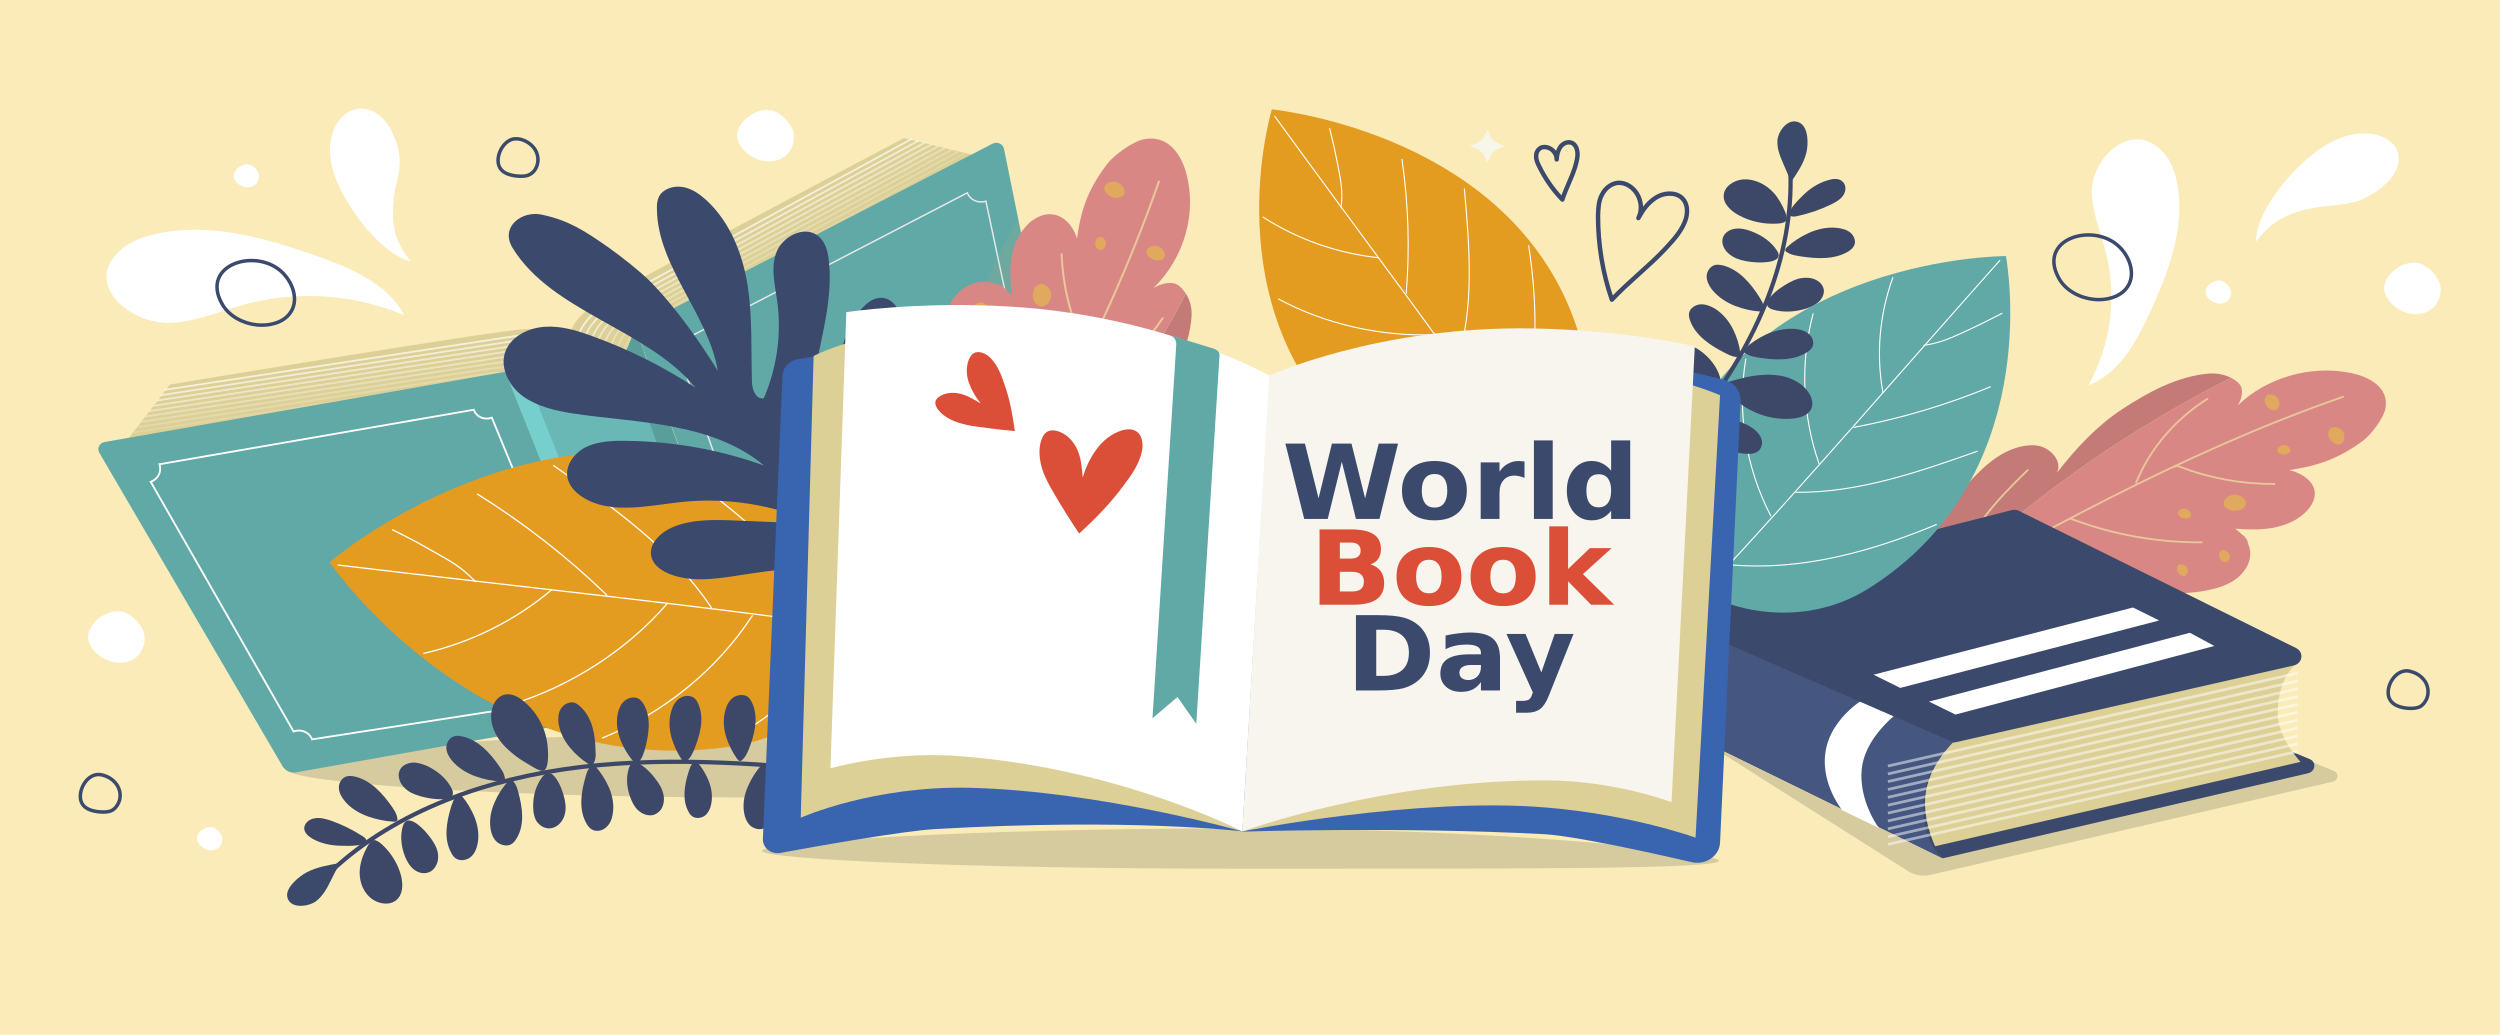 <svg width="1353" height="560" viewBox="0 0 1353 560" fill="none" xmlns="http://www.w3.org/2000/svg">
<path d="M1353 560H0V0H1353V560Z" fill="#FAEBB9"/>
<path d="M672.615 424.738C672.615 432.265 555.668 431.637 411.928 431.637C268.189 431.637 154.456 423.609 154.456 416.082C154.456 408.555 267.385 396.513 410.99 396.513C554.73 396.513 672.615 417.211 672.615 424.738Z" fill="#D6CA9F"/>
<path d="M803.495 73.24L804.968 69.978L806.442 73.24C807.245 75.247 808.987 76.877 811.13 77.756L814.747 79.01L811.13 80.39C808.987 81.268 807.245 82.773 806.442 84.781L804.968 88.168L803.495 84.781C802.691 82.773 800.949 81.268 798.806 80.39L795.189 79.01L798.806 77.756C800.949 76.877 802.691 75.247 803.495 73.24Z" fill="#F7F6EB"/>
<path d="M716.688 149.385L718.161 145.998L719.635 149.385C720.439 151.392 722.18 152.897 724.324 153.776L727.941 155.03L724.324 156.41C722.18 157.288 720.439 158.793 719.635 160.801L718.161 164.188L716.688 160.801C715.884 158.793 714.143 157.288 711.999 156.41L708.382 155.03L711.999 153.776C714.143 152.897 715.884 151.392 716.688 149.385Z" fill="#F7F6EB"/>
<path d="M504.763 132.324L506.236 129.063L507.71 132.324C508.514 134.332 510.255 135.962 512.399 136.84L515.882 138.095L512.399 139.475C510.255 140.353 508.514 141.858 507.71 143.865L506.236 147.252L504.763 143.865C503.959 141.858 502.218 140.353 500.074 139.475L496.457 138.095L500.074 136.84C502.218 135.962 503.959 134.332 504.763 132.324Z" fill="#F7F6EB"/>
<path d="M845.558 107.988C840.334 102.594 836.047 96.322 832.832 89.673C832.028 88.042 831.225 86.16 831.358 84.279C831.358 82.397 832.564 80.39 834.44 79.763C835.377 79.512 836.449 79.512 837.387 79.763C840.334 80.515 842.611 83.401 842.477 86.286C842.611 83.902 843.013 81.895 844.219 79.888C845.424 77.881 848.103 76.376 850.515 77.254C852.256 77.881 853.328 79.888 853.596 81.644C854.132 84.655 853.194 87.666 852.39 90.551C850.515 96.447 847.434 102.092 845.558 107.988V107.988Z" stroke="#3B496C" stroke-width="2.4" stroke-linecap="round" stroke-linejoin="round"/>
<path d="M872.35 162.18C867.26 147.503 864.849 132.073 864.849 116.769C864.983 112.755 865.117 108.615 867.126 105.103C869.001 101.465 872.886 98.579 877.173 98.956C879.316 99.207 881.192 100.085 882.799 101.339C887.756 105.228 889.497 112.504 886.684 118.024C889.095 113.633 891.641 109.995 895.927 107.11C900.214 104.225 906.778 103.723 910.395 107.235C913.342 110.121 913.476 114.637 912.405 118.4C910.529 124.547 905.974 129.565 901.42 134.457C892.444 144.116 881.326 152.521 872.35 162.18V162.18Z" stroke="#3B496C" stroke-width="2.4" stroke-linecap="round" stroke-linejoin="round"/>
<path fill-rule="evenodd" clip-rule="evenodd" d="M1212.07 207.968C1214.49 210.853 1213.28 215.997 1211 219.509C1226.41 204.456 1250.39 197.431 1272.09 201.821C1282.14 203.828 1293.12 209.599 1290.98 221.14C1290.04 226.283 1283.21 235.315 1278.79 238.577C1265.26 248.487 1253.87 252.25 1239 254.383C1240.79 254.801 1242.53 255.428 1244.22 256.265C1248.24 258.146 1251.86 261.408 1252.66 265.548C1253.33 269.436 1251.32 273.451 1248.51 276.461C1243.69 281.605 1236.72 284.49 1229.62 285.744C1223.06 286.873 1216.23 286.622 1209.66 286.121C1210.2 286.539 1210.73 286.957 1211.27 287.375C1211.81 287.793 1212.34 288.295 1212.88 288.88C1215.02 290.26 1216.49 292.142 1216.63 294.275C1217.43 296.031 1217.83 297.913 1217.83 299.794C1217.83 305.188 1214.49 310.206 1209.8 313.593C1205.24 316.855 1199.62 318.486 1193.99 319.615C1179.79 322.249 1164.92 321.12 1150.85 317.733C1148.09 316.98 1145.32 316.186 1142.55 315.349C1144.51 316.437 1146.34 317.649 1148.04 318.987C1150.85 321.12 1153.4 323.629 1154.34 326.89C1155.68 331.407 1153.27 336.299 1149.38 339.435C1145.63 342.446 1138.93 345.582 1134.11 346.711C1112.81 351.478 1064.58 347.464 1028.68 338.181C1079.05 284.114 1139.87 238.577 1207.39 204.456C1209.39 205.459 1211 206.714 1212.07 207.968ZM1119.91 306.694C1120.09 306.694 1120.31 306.736 1120.58 306.819C1120.49 306.819 1120.45 306.819 1120.45 306.819C1120.27 306.736 1120.09 306.694 1119.91 306.694Z" fill="#D98784"/>
<path d="M1080.52 247.609C1086.55 243.469 1094.46 240.333 1101.96 241.086C1109.46 241.838 1116.43 249.491 1113.21 255.888C1123.26 242.967 1134.51 230.674 1148.44 221.516C1162.37 212.359 1178.18 203.703 1195.19 202.198C1200.02 201.821 1204.17 202.825 1207.39 204.456C1139.87 238.577 1079.05 284.114 1028.68 338.181C1026.72 337.679 1024.8 337.135 1022.92 336.55C1019.57 335.672 1017.56 332.41 1019.17 329.399C1028.55 312.339 1058.29 262.411 1080.52 247.609Z" fill="#C47A77"/>
<path d="M1268.07 214.742C1180.73 245.1 1100.35 290.511 1020.51 335.546" stroke="#E8C79A" stroke-linecap="round" stroke-linejoin="round"/>
<path d="M1194.66 215.871C1177.24 226.785 1163.58 242.842 1156.08 261.157" stroke="#E8C79A" stroke-linecap="round" stroke-linejoin="round"/>
<path d="M1176.98 252.627C1177.11 251.874 1178.32 251.999 1179.12 252.376C1195.46 258.774 1213.15 262.035 1230.96 261.91" stroke="#E8C79A" stroke-linecap="round" stroke-linejoin="round"/>
<path d="M1120.44 280.601C1142.95 289.257 1167.33 293.647 1191.58 293.522" stroke="#E8C79A" stroke-linecap="round" stroke-linejoin="round"/>
<path d="M1058.29 313.719C1060.03 302.052 1065.65 291.013 1072.89 281.354C1079.99 271.569 1088.7 262.913 1097.4 254.383" stroke="#E8C79A" stroke-linecap="round" stroke-linejoin="round"/>
<path d="M1066.46 309.579C1089.23 319.113 1113.48 325.385 1138.13 328.27" stroke="#E8C79A" stroke-linecap="round" stroke-linejoin="round"/>
<path d="M1208.32 267.806C1211.54 267.053 1216.49 269.813 1215.29 273.325C1214.75 274.956 1213.01 275.834 1211.27 276.21C1209.26 276.587 1206.85 276.461 1205.24 275.207C1201.36 272.447 1204.71 268.558 1208.32 267.806Z" fill="#E0A95D"/>
<path d="M1235.25 240.96C1237.26 240.458 1240.07 242.089 1239.4 244.222C1239.13 245.1 1238.06 245.727 1236.99 245.853C1235.78 246.104 1234.45 246.104 1233.51 245.351C1231.1 243.72 1233.11 241.462 1235.25 240.96Z" fill="#E0A95D"/>
<path d="M1267.67 233.183C1269.54 235.315 1269.27 239.957 1265.79 240.584C1264.32 240.835 1262.84 239.831 1261.77 238.702C1260.57 237.448 1259.76 235.692 1260.17 233.935C1260.84 229.921 1265.52 230.799 1267.67 233.183Z" fill="#E0A95D"/>
<path d="M1232.57 215.369C1234.31 217.251 1234.04 221.516 1230.96 222.018C1229.49 222.269 1228.15 221.391 1227.21 220.387C1226.14 219.133 1225.47 217.502 1225.74 215.997C1226.41 212.359 1230.69 213.111 1232.57 215.369Z" fill="#E0A95D"/>
<path d="M1183.27 306.694C1184.61 308.074 1184.34 311.335 1182.07 311.712C1180.99 311.837 1179.92 311.21 1179.25 310.457C1178.45 309.579 1177.91 308.325 1178.18 307.196C1178.72 304.436 1181.8 305.063 1183.27 306.694Z" fill="#E0A95D"/>
<path d="M1182.6 275.332C1184.61 275.583 1186.76 278.092 1185.28 279.848C1184.75 280.601 1183.54 280.727 1182.47 280.601C1181.13 280.476 1179.92 279.974 1179.25 278.97C1177.65 276.587 1180.33 275.081 1182.6 275.332Z" fill="#E0A95D"/>
<path d="M1206.18 299.418C1207.39 300.923 1206.72 304.185 1204.3 304.185C1203.23 304.31 1202.29 303.558 1201.76 302.679C1201.09 301.676 1200.69 300.421 1201.09 299.292C1202.03 296.658 1204.97 297.662 1206.18 299.418Z" fill="#E0A95D"/>
<path d="M1232.3 404.416L1263.25 417.337C1265.93 418.466 1265.52 422.229 1262.71 422.982L1044.62 473.536C1040.47 474.414 1036.05 473.662 1032.57 471.404L913.744 396.136L1232.3 404.416Z" fill="#D6CA9F"/>
<path d="M1088.56 343.826L1249.98 410.814C1253.74 412.319 1253.2 417.462 1249.18 418.466L1051.46 464.504L878.379 379.703L1088.56 343.826Z" fill="#3B496C"/>
<path d="M1059.63 399.273C1059.63 399.273 1045.83 412.57 1043.15 422.104C1034.98 451.458 1051.46 464.504 1051.46 464.504L878.378 379.703C878.378 379.703 870.207 369.918 870.207 356.872C870.207 337.302 886.684 327.518 886.684 327.518L1059.63 399.273Z" fill="#455680"/>
<path d="M915.084 339.435L930.489 345.707C924.863 350.725 912.539 361.012 912.539 375.94C912.539 387.606 918.299 397.015 920.844 400.652L903.697 392.248C903.697 392.248 895.392 382.463 895.392 369.417C895.392 349.722 915.084 339.435 915.084 339.435Z" fill="white"/>
<path d="M1010.33 377.32L1028.15 384.595C1021.58 390.366 1007.38 402.409 1007.38 419.595C1007.38 433.143 1013.95 444.057 1016.89 448.196L997.067 438.537C997.067 438.537 987.556 427.121 987.556 412.068C987.556 389.362 1010.33 377.32 1010.33 377.32Z" fill="white"/>
<path d="M1232.7 386.226C1232.7 399.273 1245.03 412.319 1245.03 412.319L1047.3 457.981C1047.3 457.981 1039.13 441.673 1042.75 426.118C1046.36 410.437 1059.63 399.273 1059.63 399.273L1245.7 356.997C1245.7 356.997 1232.7 363.395 1232.7 386.226Z" fill="#DCD097"/>
<g style="mix-blend-mode:screen" opacity="0.5">
<g style="mix-blend-mode:screen">
<path d="M1243.42 364.273L1021.72 414.577" stroke="white" stroke-width="1.5"/>
</g>
<g style="mix-blend-mode:screen">
<path d="M1243.42 368.538L1021.72 418.842" stroke="white" stroke-width="1.5"/>
</g>
<g style="mix-blend-mode:screen">
<path d="M1243.42 372.804L1021.72 422.982" stroke="white" stroke-width="1.5"/>
</g>
<g style="mix-blend-mode:screen">
<path d="M1243.42 376.943L1021.72 427.247" stroke="white" stroke-width="1.5"/>
</g>
<g style="mix-blend-mode:screen">
<path d="M1243.42 381.208L1021.72 431.512" stroke="white" stroke-width="1.5"/>
</g>
<g style="mix-blend-mode:screen">
<path d="M1243.42 385.474L1021.72 435.777" stroke="white" stroke-width="1.5"/>
</g>
<g style="mix-blend-mode:screen">
<path d="M1243.42 389.739L1021.72 440.042" stroke="white" stroke-width="1.5"/>
</g>
<g style="mix-blend-mode:screen">
<path d="M1243.42 394.004L1021.72 444.307" stroke="white" stroke-width="1.5"/>
</g>
<g style="mix-blend-mode:screen">
<path d="M1243.42 398.269L1021.72 448.573" stroke="white" stroke-width="1.5"/>
</g>
<g style="mix-blend-mode:screen">
<path d="M1243.42 402.534L1021.72 452.838" stroke="white" stroke-width="1.5"/>
</g>
<g style="mix-blend-mode:screen">
<path d="M1243.42 406.674L1021.72 456.977" stroke="white" stroke-width="1.5"/>
</g>
</g>
<path d="M1088.7 276.085C1089.9 275.709 1091.38 275.834 1092.58 276.461L1242.62 350.725C1247.04 352.858 1246.23 359.005 1241.41 360.134L1057.48 401.907L886.684 327.518L1088.7 276.085Z" fill="#3B496C"/>
<path d="M1154.34 328.772L1168.54 335.797L1028.41 372.302L1013.95 365.151L1154.34 328.772Z" fill="white"/>
<path d="M1185.15 342.446L1198.41 349.596L1058.29 386.728L1043.95 379.703L1185.15 342.446Z" fill="white"/>
<path d="M285.068 211.23L308.511 187.019L347.895 196.051C347.895 196.051 327.533 213.237 313.2 215.495C298.866 217.627 285.068 211.23 285.068 211.23Z" fill="#DCD097"/>
<path d="M64.971 243.218L92.031 208.094C92.031 208.094 264.304 179.367 284.13 178.112C303.823 176.732 307.841 187.27 307.841 187.27L288.819 212.986L64.971 243.218Z" fill="#DCD097"/>
<g opacity="0.7">
<path d="M89.084 210.979C89.084 210.979 267.251 183.632 278.906 181.875C296.857 179.366 305.564 189.653 305.564 189.653" stroke="#FFFEFA"/>
<path opacity="0.9" d="M87.075 213.864C87.075 213.864 265.242 186.517 276.762 184.761C294.847 182.252 303.42 192.538 303.42 192.538" stroke="#FFFEFA"/>
<path opacity="0.8" d="M84.931 216.749C84.931 216.749 263.099 189.402 274.753 187.646C292.704 185.137 301.277 195.424 301.277 195.424" stroke="#FFFEFA"/>
<path opacity="0.7" d="M82.922 219.635C82.922 219.635 260.955 192.287 272.61 190.531C290.695 188.022 299.268 198.309 299.268 198.309" stroke="#FFFEFA"/>
<path opacity="0.6" d="M80.779 222.52C80.779 222.52 258.946 195.173 270.6 193.542C288.551 190.907 297.125 201.194 297.125 201.194" stroke="#FFFEFA"/>
<path opacity="0.5" d="M78.769 225.405C78.769 225.405 256.802 198.058 268.457 196.427C286.542 193.793 295.115 204.079 295.115 204.079" stroke="#FFFEFA"/>
<path opacity="0.4" d="M76.626 228.29C76.626 228.29 254.793 200.943 266.448 199.312C284.399 196.678 292.972 206.965 292.972 206.965" stroke="#FFFEFA"/>
<path opacity="0.3" d="M74.616 231.175C74.616 231.175 252.65 203.828 264.304 202.198C282.389 199.563 290.962 209.85 290.962 209.85" stroke="#FFFEFA"/>
<path opacity="0.2" d="M72.473 234.061C72.473 234.061 250.64 206.714 262.295 205.083C280.245 202.448 288.819 212.735 288.819 212.735" stroke="#FFFEFA"/>
</g>
<path d="M339.724 195.549L308.511 187.019C308.511 187.019 304.492 176.481 320.701 165.818C336.777 155.03 489.224 74.745 489.224 74.745L533.966 85.659L339.724 195.549Z" fill="#DCD097"/>
<g opacity="0.7">
<path d="M311.994 187.395C311.994 187.395 311.592 174.349 327.265 165.693C337.446 160.048 493.51 75.121 493.51 75.121" stroke="#FFFEFA"/>
<path opacity="0.9" d="M315.477 188.399C315.477 188.399 315.209 175.352 330.882 166.696C340.929 161.051 497.127 76.125 497.127 76.125" stroke="#FFFEFA"/>
<path opacity="0.8" d="M319.094 189.402C319.094 189.402 318.692 176.356 334.366 167.7C344.547 162.055 500.611 77.128 500.611 77.128" stroke="#FFFEFA"/>
<path opacity="0.7" d="M322.577 190.406C322.577 190.406 322.309 177.359 337.982 168.578C348.029 163.059 504.227 78.132 504.227 78.132" stroke="#FFFEFA"/>
<path opacity="0.6" d="M326.194 191.409C326.194 191.409 325.926 178.363 341.599 169.582C351.646 163.937 507.844 79.135 507.844 79.135" stroke="#FFFEFA"/>
<path opacity="0.5" d="M329.811 192.413C329.811 192.413 329.409 179.366 345.082 170.585C355.263 164.94 511.327 80.139 511.327 80.139" stroke="#FFFEFA"/>
<path opacity="0.4" d="M333.294 193.416C333.294 193.416 333.026 180.37 348.699 171.589C358.746 165.944 514.944 81.143 514.944 81.143" stroke="#FFFEFA"/>
<path opacity="0.3" d="M336.911 194.42C336.911 194.42 336.643 181.374 352.316 172.592C362.363 166.947 518.427 82.146 518.427 82.146" stroke="#FFFEFA"/>
<path opacity="0.2" d="M340.528 195.298C340.528 195.298 340.126 182.377 355.799 173.596C365.98 167.951 522.044 83.024 522.044 83.024" stroke="#FFFEFA"/>
</g>
<path d="M273.547 201.194L346.824 384.846L160.351 417.964C157.404 418.466 154.322 417.086 152.849 414.577L53.718 244.975C52.379 242.591 53.852 239.706 56.665 239.204L273.547 201.194Z" fill="#60A9A7"/>
<path d="M537.181 77.756C539.727 76.501 542.808 77.881 543.344 80.515L581.924 270.44C582.46 273.325 581.12 276.085 578.441 277.465L412.062 362.893L343.876 177.485L537.181 77.756Z" fill="#60A9A7"/>
<path d="M560.758 268.433L428.54 340.062C427.602 337.93 425.592 336.048 422.913 335.421C421.44 335.044 419.832 335.17 418.493 335.546L367.454 192.037C369.865 191.284 371.74 189.402 372.41 187.019C372.812 185.639 372.678 184.133 372.142 182.879L523.517 104.35C524.321 106.608 526.465 108.49 529.144 109.117C530.617 109.368 532.225 109.368 533.564 108.866L565.581 259.275C563.17 260.028 561.16 261.91 560.491 264.293C560.089 265.673 560.223 267.178 560.758 268.433V268.433Z" stroke="#E8E8E8" stroke-width="0.8"/>
<path d="M166.245 396.764C164.102 395.258 161.288 395.007 158.877 395.886L81.582 260.781C82.922 260.279 84.127 259.401 85.065 258.272C86.806 256.139 87.074 253.505 86.271 251.247L256.4 221.767C256.802 223.022 257.74 224.276 258.946 225.154C261.089 226.659 263.902 226.91 266.179 226.032L324.318 367.284C322.979 367.786 321.639 368.538 320.701 369.793C319.094 371.8 318.826 374.434 319.63 376.692L168.924 400.151C168.388 398.771 167.451 397.642 166.245 396.764V396.764Z" stroke="white"/>
<path d="M343.743 177.61L411.794 363.019C411.794 363.019 410.589 368.915 406.302 373.305C398.8 381.083 385.002 384.595 383.529 384.972C382.323 385.474 369.195 390.993 358.076 389.488C351.78 388.61 346.824 384.846 346.824 384.846L273.547 201.194C273.547 201.194 284.13 207.843 290.962 209.724C300.071 212.359 313.333 207.341 315.209 206.714V206.588C315.298 206.588 315.343 206.588 315.343 206.588C317.218 206.086 330.882 201.947 336.107 194.545C340.126 189.026 343.743 177.61 343.743 177.61Z" fill="#69B8B6"/>
<path d="M286.809 208.219L358.88 389.613C358.612 389.53 358.344 389.488 358.076 389.488C351.78 388.61 346.824 384.846 346.824 384.846L273.547 201.194C273.547 201.194 280.513 205.585 286.809 208.219Z" fill="#76CFCC"/>
<path d="M343.743 177.61L411.795 363.019C411.795 363.019 410.589 368.915 406.302 373.305C405.767 373.891 405.186 374.434 404.561 374.936L337.983 191.66C341.198 185.764 343.743 177.61 343.743 177.61Z" fill="#5A9E9C"/>
<g style="mix-blend-mode:color-dodge" opacity="0.1">
<g style="mix-blend-mode:color-dodge">
<path d="M551.113 118.275L566.519 194.295C546.023 227.788 533.029 265.422 528.876 303.934L499.807 318.862C499.807 281.479 504.227 244.347 513.872 208.219C522.178 176.983 534.636 146.5 551.113 118.275Z" fill="#E6AD5F"/>
</g>
<g style="mix-blend-mode:color-dodge">
<path d="M566.518 194.295L582.192 271.318C582.728 274.078 581.388 276.963 578.709 278.343L528.875 303.934C533.028 265.422 546.022 227.788 566.518 194.295Z" fill="#EBB873"/>
</g>
</g>
<path d="M1011.27 318.486C973.49 342.195 932.365 327.769 922.719 320.744C914.28 314.597 891.373 277.716 909.591 238.828C955.272 140.98 1079.32 138.597 1085.48 138.597L1085.62 138.471C1085.62 138.471 1085.62 138.513 1085.62 138.597C1085.7 138.597 1085.75 138.597 1085.75 138.597L1085.62 138.722C1086.69 144.367 1106.11 259.024 1011.27 318.486Z" fill="#60A9A7"/>
<path d="M1082.27 140.98C1027.61 202.323 978.313 260.028 922.184 320.242" stroke="white" stroke-width="0.6" stroke-linecap="round" stroke-linejoin="round"/>
<path d="M1024.4 150.263C1017.16 170.209 1015.29 191.786 1019.04 212.484" stroke="white" stroke-width="0.6" stroke-linecap="round" stroke-linejoin="round"/>
<path d="M1083.47 169.582C1077.4 172.76 1071.24 175.812 1064.99 178.739C1056.01 182.753 1051.05 185.388 1041.27 186.893" stroke="white" stroke-width="0.6" stroke-linecap="round" stroke-linejoin="round"/>
<path d="M1077.18 209.348C1053.46 219.133 1028.68 226.534 1003.23 231.301" stroke="white" stroke-width="0.6" stroke-linecap="round" stroke-linejoin="round"/>
<path d="M981.26 169.833C974.16 196.051 975.5 225.405 984.475 250.996" stroke="white" stroke-width="0.6" stroke-linecap="round" stroke-linejoin="round"/>
<path d="M1070.08 244.222C1038.46 255.386 1005.77 266.802 971.883 266.426" stroke="white" stroke-width="0.6" stroke-linecap="round" stroke-linejoin="round"/>
<path d="M944.823 194.294C940 223.021 944.823 253.128 958.353 279.221" stroke="white" stroke-width="0.6" stroke-linecap="round" stroke-linejoin="round"/>
<path d="M1047.97 283.863C1012.87 298.54 974.696 309.077 936.517 305.69" stroke="white" stroke-width="0.6" stroke-linecap="round" stroke-linejoin="round"/>
<path d="M912.539 245.476C911.601 267.555 919.103 290.009 933.302 307.572" stroke="white" stroke-width="0.6" stroke-linecap="round" stroke-linejoin="round"/>
<path d="M852.792 175.603C866.724 215.997 840.602 249.24 830.688 255.888C822.115 261.784 777.908 272.322 742.944 245.351C655.066 177.234 686.681 64.96 688.289 59.315V59.19C688.289 59.19 688.333 59.19 688.423 59.19C688.423 59.106 688.423 59.064 688.423 59.064V59.19C694.585 59.942 817.694 73.867 852.792 175.603Z" fill="#E39B20"/>
<path d="M689.896 62.953C737.854 128.937 783.668 189.277 830.019 256.265" stroke="white" stroke-width="0.6" stroke-linecap="round" stroke-linejoin="round"/>
<path d="M683.6 117.522C702.086 129.439 723.654 137.091 746.025 139.475" stroke="white" stroke-width="0.6" stroke-linecap="round" stroke-linejoin="round"/>
<path d="M719.635 69.602C721.243 75.957 722.672 82.355 723.922 88.795C725.664 97.952 726.869 103.221 725.798 112.504" stroke="white" stroke-width="0.6" stroke-linecap="round" stroke-linejoin="round"/>
<path d="M758.752 86.286C762.235 110.246 763.039 134.708 761.029 158.919" stroke="white" stroke-width="0.6" stroke-linecap="round" stroke-linejoin="round"/>
<path d="M691.905 161.804C716.822 175.352 747.365 182.252 776.167 181.123" stroke="white" stroke-width="0.6" stroke-linecap="round" stroke-linejoin="round"/>
<path d="M792.51 102.217C795.323 133.83 798.136 166.32 788.357 196.678" stroke="white" stroke-width="0.6" stroke-linecap="round" stroke-linejoin="round"/>
<path d="M707.043 201.194C735.175 213.488 767.325 217.376 797.868 212.359" stroke="white" stroke-width="0.6" stroke-linecap="round" stroke-linejoin="round"/>
<path d="M827.339 132.952C832.698 168.578 832.966 205.835 819.034 239.329" stroke="white" stroke-width="0.6" stroke-linecap="round" stroke-linejoin="round"/>
<path d="M750.58 244.347C773.086 251.372 798.136 250.745 820.106 242.716" stroke="white" stroke-width="0.6" stroke-linecap="round" stroke-linejoin="round"/>
<path d="M968.935 92.182C970.945 139.349 950.315 185.388 920.978 223.774C891.506 262.035 853.461 293.773 815.819 325.134" stroke="#3D4868" stroke-width="2.3"/>
<path d="M974.026 66.466C978.982 69.1 978.714 78.759 977.509 83.024C976.035 88.669 972.686 93.562 969.337 98.454C967.998 95.276 966.658 92.14 965.318 89.046C963.443 84.781 961.568 80.39 961.969 75.749C962.371 70.981 967.864 63.204 974.026 66.466Z" fill="#3B4A6A"/>
<path d="M966.257 115.013C967.998 119.529 966.658 120.909 961.3 121.034C954.334 121.411 947.1 119.78 941.072 116.518C936.651 114.135 932.365 110.121 932.9 105.479C933.302 100.712 938.527 97.451 943.483 97.074C949.645 96.698 955.674 99.834 959.692 104.099C962.64 107.361 964.649 111.124 966.257 115.013Z" fill="#3D4868"/>
<path d="M978.447 126.303C983.135 124.045 988.628 122.791 993.852 123.292C996.665 123.543 999.612 124.296 1001.62 126.052C1003.63 127.934 1004.7 130.945 1003.23 133.328C1002.69 134.332 1001.62 135.21 1000.55 135.962C992.78 140.729 982.733 140.102 973.624 138.597C971.883 138.346 970.007 137.97 968.4 137.217C966.122 136.088 965.319 135.461 967.194 133.704C970.409 130.694 974.428 128.185 978.447 126.303Z" fill="#3D4868"/>
<path d="M900.214 267.931C904.903 270.314 909.055 273.702 911.869 277.967C913.208 280.225 914.28 282.859 913.878 285.493C913.476 288.128 911.467 290.637 908.654 291.013C907.314 291.138 905.974 290.762 904.769 290.386C896.061 287.375 890.703 279.347 886.684 271.443C885.88 269.938 885.077 268.433 884.943 266.677C884.541 264.293 884.541 263.29 887.22 263.666C891.641 264.419 896.195 265.924 900.214 267.931Z" fill="#3D4868"/>
<path d="M917.629 247.985C922.585 249.867 927.14 252.878 930.221 256.892C931.962 259.024 933.302 261.533 933.168 264.168C933.034 266.802 931.293 269.562 928.48 270.189C927.14 270.44 925.8 270.189 924.595 269.938C915.619 267.68 909.323 260.279 904.501 252.878C903.697 251.372 902.759 249.867 902.223 248.236C901.687 245.853 901.553 244.849 904.233 244.975C908.787 245.351 913.476 246.48 917.629 247.985Z" fill="#3D4868"/>
<path d="M902.223 226.409C897.267 224.527 892.578 221.767 889.363 217.753C887.622 215.62 886.282 213.111 886.282 210.477C886.282 207.843 888.157 205.083 890.837 204.456C892.176 204.205 893.516 204.33 894.721 204.581C903.831 206.588 910.127 213.989 915.217 221.265C916.155 222.771 917.093 224.276 917.629 225.907C918.298 228.165 918.298 229.168 915.619 229.043C911.199 228.917 906.376 227.914 902.223 226.409Z" fill="#3D4868"/>
<path d="M933.436 226.534C938.661 227.036 944.019 228.667 948.306 231.552C950.583 233.183 952.592 235.19 953.396 237.824C954.066 240.333 953.128 243.469 950.717 244.724C949.511 245.351 948.172 245.602 946.832 245.602C937.589 245.978 929.283 240.458 922.451 234.813C921.112 233.684 919.772 232.43 918.834 231.05C917.495 228.918 917.093 227.914 919.638 227.412C924.059 226.409 928.881 226.158 933.436 226.534Z" fill="#3D4868"/>
<path d="M955.807 180.997C960.63 178.865 965.988 177.61 971.347 177.987C974.16 178.237 976.973 178.99 979.117 180.872C981.126 182.628 982.064 185.764 980.724 188.022C980.054 189.151 978.983 190.029 977.911 190.657C970.275 195.549 960.094 194.922 950.985 193.416C949.243 193.04 947.368 192.789 945.894 191.911C943.483 190.782 942.679 190.155 944.555 188.399C947.77 185.513 951.789 182.879 955.807 180.997Z" fill="#3D4868"/>
<path d="M880.254 288.504C885.076 290.762 889.363 294.024 892.176 298.163C893.65 300.421 894.722 303.056 894.454 305.69C894.186 308.325 892.042 310.959 889.363 311.335C888.024 311.461 886.684 311.21 885.344 310.833C876.637 307.948 871.011 300.045 866.858 292.393C866.054 290.888 865.25 289.257 864.982 287.626C864.447 285.243 864.581 284.239 867.126 284.615C871.68 285.117 876.235 286.622 880.254 288.504Z" fill="#3D4868"/>
<path d="M941.876 191.033C942.144 193.416 941.072 193.416 938.527 193.04C936.785 192.664 935.178 191.786 933.57 191.033C925.398 186.893 917.227 181.374 914.548 173.094C914.146 171.84 913.878 170.585 914.146 169.331C914.682 166.696 917.495 164.94 920.308 164.689C923.121 164.564 925.8 165.693 928.212 167.073C932.632 169.958 935.981 174.098 938.125 178.614C940 182.503 941.34 186.768 941.876 191.033Z" fill="#3D4868"/>
<path d="M855.471 291.138C855.739 293.647 854.667 293.647 852.122 293.146C850.381 292.769 848.639 292.017 847.032 291.138C838.994 286.999 830.822 281.479 828.009 273.2C827.607 271.945 827.339 270.691 827.607 269.562C828.143 266.928 830.956 265.046 833.77 264.92C836.583 264.669 839.396 265.798 841.673 267.304C846.094 270.064 849.443 274.203 851.72 278.719C853.596 282.608 854.935 286.999 855.471 291.138Z" fill="#3D4868"/>
<path d="M939.063 165.567C934.24 163.686 929.685 160.675 926.47 156.661C924.863 154.528 923.523 151.894 923.657 149.26C923.791 146.625 925.666 143.991 928.346 143.364C929.685 143.113 931.025 143.364 932.365 143.615C941.206 145.873 947.502 153.399 952.191 160.801C953.128 162.306 954.066 163.811 954.468 165.442C955.138 167.826 955.138 168.829 952.459 168.578C948.038 168.327 943.349 167.198 939.063 165.567Z" fill="#3D4868"/>
<path d="M868.197 265.798C864.044 264.168 860.159 261.659 857.346 258.146C856.007 256.265 854.801 254.132 854.935 251.874C855.069 249.491 856.677 247.233 859.088 246.731C860.16 246.48 861.365 246.731 862.437 246.982C870.073 248.863 875.431 255.386 879.45 261.784C880.254 262.913 881.057 264.293 881.459 265.673C881.995 267.68 881.995 268.558 879.718 268.433C875.833 268.182 871.814 267.178 868.197 265.798Z" fill="#3D4868"/>
<path d="M961.836 135.837C965.72 141.984 954.602 142.235 950.315 141.984C946.698 141.733 943.081 141.231 939.732 139.851C936.517 138.471 933.57 136.088 932.498 132.826C931.963 131.195 931.962 129.565 932.632 128.059C933.704 125.676 936.383 124.045 939.196 123.794C942.01 123.418 944.823 124.045 947.502 125.049C953.262 127.181 958.621 130.694 961.836 135.837Z" fill="#3D4868"/>
<path d="M903.161 240.96C907.046 247.233 895.927 247.358 891.641 247.107C888.024 246.856 884.407 246.48 881.058 245.1C877.843 243.72 874.895 241.211 873.824 237.95C873.422 236.444 873.288 234.688 873.958 233.183C875.029 230.799 877.843 229.294 880.522 228.918C883.335 228.541 886.148 229.294 888.827 230.172C894.588 232.305 899.946 235.942 903.161 240.96Z" fill="#3D4868"/>
<path d="M959.156 167.449C951.923 165.066 960.228 158.166 963.711 155.783C966.658 153.776 969.739 151.894 973.088 150.89C976.571 150.012 980.59 150.012 983.537 151.894C985.011 152.772 986.216 154.026 986.752 155.657C987.69 158.041 986.618 160.926 984.743 162.933C982.867 164.815 980.188 166.069 977.643 166.947C971.749 168.829 965.185 169.331 959.156 167.449Z" fill="#3D4868"/>
<path d="M846.094 302.679C845.558 295.529 855.471 300.045 859.222 302.052C862.303 303.809 865.384 305.69 867.661 308.325C869.939 310.959 871.412 314.346 870.742 317.733C870.475 319.364 869.671 320.869 868.465 321.873C866.322 323.629 863.107 323.88 860.428 323.002C857.748 322.124 855.605 320.367 853.73 318.36C849.577 314.095 846.496 308.575 846.094 302.679Z" fill="#3D4868"/>
<path d="M838.19 303.558C839.798 310.583 829.215 307.446 825.196 305.816C821.847 304.436 818.632 302.93 815.953 300.672C813.274 298.289 811.398 295.153 811.666 291.766C811.666 290.135 812.202 288.504 813.408 287.25C815.283 285.243 818.364 284.741 821.177 285.243C823.856 285.744 826.268 287.25 828.411 289.006C833.234 292.769 836.985 297.787 838.19 303.558Z" fill="#3D4868"/>
<path d="M931.293 205.961C932.498 213.111 922.049 209.599 918.165 207.843C914.949 206.463 911.6 204.832 909.055 202.448C906.51 200.065 904.769 196.803 905.036 193.416C905.17 191.786 905.706 190.155 906.912 189.026C908.787 187.019 912.002 186.517 914.682 187.144C917.495 187.771 919.772 189.402 921.915 191.158C926.604 195.047 930.221 200.19 931.293 205.961Z" fill="#3D4868"/>
<path d="M989.565 97.451C991.977 96.698 994.924 96.447 996.799 97.952C999.211 99.709 999.211 103.096 997.737 105.479C996.263 107.863 993.584 109.368 991.039 110.622C985.145 113.508 978.849 115.64 972.418 117.02C971.481 117.146 970.409 117.396 969.471 117.02C965.319 115.766 974.026 107.486 975.5 105.981C979.384 102.092 984.073 98.956 989.565 97.451Z" fill="#3D4868"/>
<path d="M951.655 203.076C956.745 202.574 961.97 202.699 966.792 204.079C971.615 205.585 976.17 208.344 978.849 212.484C980.724 215.244 981.662 219.007 979.92 221.893C978.179 224.903 974.026 226.158 970.275 226.534C959.96 227.538 949.511 224.276 941.474 218.255C938.929 216.373 931.561 210.477 933.57 207.968C934.91 206.337 940.268 205.459 942.278 204.832C945.314 203.996 948.44 203.41 951.655 203.076Z" fill="#3D4868"/>
<path d="M415.277 259.652C464.039 279.598 474.89 326.89 473.416 340.188C472.211 351.854 447.83 396.387 395.317 404.04C263.098 423.358 182.454 310.081 178.435 304.436H178.302C178.302 304.436 178.346 304.394 178.435 304.31C178.346 304.227 178.302 304.185 178.302 304.185H178.435C183.794 299.669 292.704 209.348 415.277 259.652Z" fill="#E39B20"/>
<path d="M182.99 305.816C282.255 317.733 374.286 327.016 473.282 341.066" stroke="white" stroke-width="0.7" stroke-linecap="round" stroke-linejoin="round"/>
<path d="M229.341 353.61C254.927 347.714 278.906 335.797 298.464 319.238" stroke="white" stroke-width="0.7" stroke-linecap="round" stroke-linejoin="round"/>
<path d="M212.462 286.748C219.696 290.26 226.795 294.024 233.761 298.038C243.808 303.683 249.569 306.694 257.338 314.848" stroke="white" stroke-width="0.7" stroke-linecap="round" stroke-linejoin="round"/>
<path d="M258.41 267.429C283.729 283.235 307.172 301.55 328.337 321.998" stroke="white" stroke-width="0.7" stroke-linecap="round" stroke-linejoin="round"/>
<path d="M277.298 381.083C309.315 371.173 339.59 351.478 360.89 326.89" stroke="white" stroke-width="0.7" stroke-linecap="round" stroke-linejoin="round"/>
<path d="M299.67 251.999C331.418 274.329 364.105 297.285 385.002 328.898" stroke="white" stroke-width="0.7" stroke-linecap="round" stroke-linejoin="round"/>
<path d="M326.06 399.398C359.416 385.724 388.084 362.392 407.106 333.288" stroke="white" stroke-width="0.7" stroke-linecap="round" stroke-linejoin="round"/>
<path d="M355.531 247.358C393.04 270.691 428.406 299.418 448.768 336.926" stroke="white" stroke-width="0.7" stroke-linecap="round" stroke-linejoin="round"/>
<path d="M400.408 397.015C424.387 383.968 443.275 363.019 452.92 338.682" stroke="white" stroke-width="0.7" stroke-linecap="round" stroke-linejoin="round"/>
<path fill-rule="evenodd" clip-rule="evenodd" d="M641.804 158.919C605.501 228.29 555.802 291.64 495.788 344.829C483.597 308.952 476.899 260.53 481.454 238.828C482.526 233.935 485.875 227.036 489.224 223.147C492.439 219.133 498.065 216.498 503.289 217.627C507.04 218.38 510.121 220.889 512.667 223.649C514.274 225.321 515.748 227.078 517.087 228.918C516.016 226.241 514.989 223.523 514.006 220.764C509.452 206.714 507.442 191.786 509.987 177.359C510.925 171.589 512.667 165.818 516.284 161.177C519.767 156.41 525.527 152.772 531.689 152.521C533.832 152.396 535.976 152.772 537.985 153.399C540.53 153.525 542.808 154.905 544.549 156.912C545.174 157.414 545.755 157.957 546.291 158.543C546.827 159.128 547.318 159.672 547.764 160.173C546.827 153.525 546.291 146.625 547.362 139.977C548.434 132.826 551.515 125.676 557.141 120.533C560.49 117.647 565.045 115.389 569.6 116.017C574.422 116.518 578.307 120.031 580.585 123.92C581.656 125.676 582.415 127.432 582.862 129.188C584.871 114.135 588.622 102.468 599.473 88.418C602.956 83.903 613.137 76.501 619.031 75.372C632.025 72.738 639.259 83.526 641.938 93.562C647.967 115.264 640.867 139.726 624.256 155.908C628.274 153.399 634.035 152.019 637.518 154.277C638.991 155.281 640.465 156.912 641.804 158.919ZM527.938 250.87C527.938 250.87 527.893 250.87 527.804 250.87C527.893 251.038 527.983 251.247 528.072 251.498C527.983 251.33 527.938 251.121 527.938 250.87Z" fill="#D98784"/>
<path d="M506.37 353.987C503.021 355.743 499.137 353.861 497.797 350.474C497.172 348.634 496.502 346.753 495.788 344.829C555.802 291.64 605.501 228.29 641.804 158.919C643.814 162.055 645.153 166.195 644.885 171.087C643.814 188.273 634.571 204.581 624.657 219.133C614.744 233.559 601.08 245.351 586.747 256.014C593.981 252.501 603.09 259.15 604.162 266.677C605.367 274.329 602.018 282.232 597.597 288.63C581.522 311.586 525.393 343.7 506.37 353.987Z" fill="#C47A77"/>
<path d="M627.203 98.203C596.124 187.52 547.496 270.565 499.136 352.858" stroke="#E8C79A" stroke-width="1.1" stroke-linecap="round" stroke-linejoin="round"/>
<path d="M629.212 172.216C617.289 190.28 599.473 204.707 578.843 213.111" stroke="#E8C79A" stroke-width="1.1" stroke-linecap="round" stroke-linejoin="round"/>
<path d="M574.556 137.593C575.226 155.532 579.78 173.22 587.952 189.528C588.354 190.28 588.488 191.409 587.684 191.66" stroke="#E8C79A" stroke-width="1.1" stroke-linecap="round" stroke-linejoin="round"/>
<path d="M557.945 249.741C547.094 227.412 540.932 203.201 539.994 178.614" stroke="#E8C79A" stroke-width="1.1" stroke-linecap="round" stroke-linejoin="round"/>
<path d="M589.158 271.82C579.647 280.977 570.135 290.135 559.285 297.787C548.3 305.439 535.976 311.586 522.579 313.844" stroke="#E8C79A" stroke-width="1.1" stroke-linecap="round" stroke-linejoin="round"/>
<path d="M527 305.439C515.078 282.985 506.772 258.774 502.485 233.935" stroke="#E8C79A" stroke-width="1.1" stroke-linecap="round" stroke-linejoin="round"/>
<path d="M560.49 164.188C559.017 162.557 558.749 160.173 559.151 158.041C559.419 156.41 560.356 154.528 562.232 153.901C566.251 152.647 569.6 157.414 568.93 160.675C568.126 164.439 563.839 167.951 560.49 164.188Z" fill="#E0A95D"/>
<path d="M593.579 134.332C592.775 133.453 592.507 132.074 592.775 130.819C593.043 129.816 593.579 128.687 594.65 128.31C597.062 127.558 598.937 130.443 598.535 132.324C598.133 134.582 595.588 136.59 593.579 134.332Z" fill="#E0A95D"/>
<path d="M605.501 106.984C603.626 107.486 601.482 106.734 599.875 105.605C598.669 104.601 597.463 103.096 597.731 101.59C598.133 98.078 603.626 97.576 606.037 99.332C608.984 101.465 610.19 106.106 605.501 106.984Z" fill="#E0A95D"/>
<path d="M627.739 140.855C625.863 141.231 623.988 140.604 622.514 139.6C621.308 138.722 620.237 137.342 620.505 135.962C620.906 132.826 625.863 132.324 628.14 133.955C630.686 135.837 631.891 139.977 627.739 140.855Z" fill="#E0A95D"/>
<path d="M524.857 192.789C523.651 193.04 522.178 192.538 521.106 191.786C520.168 191.158 519.365 190.155 519.499 189.151C519.9 186.768 523.651 186.391 525.259 187.646C527.268 189.026 528.072 192.162 524.857 192.789Z" fill="#E0A95D"/>
<path d="M557.275 190.531C556.07 189.904 555.4 188.524 555.266 187.27C554.998 186.266 555.132 185.012 556.07 184.384C558.079 182.879 561.026 184.886 561.294 186.893C561.696 189.151 560.089 192.037 557.275 190.531Z" fill="#E0A95D"/>
<path d="M533.029 169.331C531.689 169.833 530.215 169.456 529.144 168.829C528.072 168.202 527.134 167.324 527.134 166.32C527.268 163.937 530.885 163.059 532.627 164.188C534.77 165.317 535.976 168.327 533.029 169.331Z" fill="#E0A95D"/>
<path d="M179.105 471.655C214.605 438.286 264.706 420.975 314.673 415.079C364.774 409.183 415.411 413.699 465.647 418.215" stroke="#3D4868" stroke-width="2.3"/>
<path d="M155.528 485.705C154.189 480.436 161.958 474.164 166.111 472.031C171.47 469.271 177.632 468.142 183.794 467.139C182.186 470.233 180.623 473.327 179.105 476.422C177.096 480.561 174.819 484.826 171.068 487.712C167.049 490.722 157.136 492.102 155.528 485.705Z" fill="#3B4A6A"/>
<path d="M198.932 457.981C201.209 453.716 203.084 453.716 206.969 457.228C211.926 461.87 215.543 467.891 217.15 474.289C218.222 478.93 218.088 484.576 214.069 487.461C210.05 490.346 203.888 488.966 200.271 485.704C195.85 481.816 194.109 475.669 194.779 469.898C195.315 465.759 196.788 461.744 198.932 457.981Z" fill="#3D4868"/>
<path d="M199.333 441.924C194.377 440.168 189.688 437.408 186.473 433.394C184.732 431.261 183.392 428.878 183.392 426.118C183.392 423.484 185.134 420.724 187.947 420.097C189.153 419.846 190.626 419.971 191.832 420.222C200.807 422.229 207.237 429.63 212.328 436.906C213.265 438.286 214.203 439.791 214.739 441.422C215.409 443.806 215.409 444.809 212.864 444.684C208.309 444.433 203.62 443.429 199.333 441.924Z" fill="#3D4868"/>
<path d="M363.435 399.273C362.095 394.38 361.827 389.237 363.435 384.47C364.105 381.961 365.578 379.452 367.855 377.947C370.133 376.316 373.616 376.065 375.759 377.821C376.697 378.574 377.367 379.703 377.902 380.958C381.385 388.861 378.84 398.018 375.491 406.172C374.821 407.677 374.018 409.308 372.946 410.563C371.204 412.444 370.401 413.072 368.927 411.064C366.516 407.552 364.64 403.287 363.435 399.273Z" fill="#3D4868"/>
<path d="M335.973 400.903C334.097 396.136 333.294 390.993 334.365 386.101C334.901 383.592 335.973 380.958 338.116 379.201C340.26 377.445 343.609 376.818 345.886 378.323C346.958 379.076 347.761 380.079 348.431 381.208C352.718 388.861 351.11 398.269 348.699 406.548C348.163 408.179 347.627 409.81 346.556 411.315C345.216 413.322 344.412 413.95 342.805 412.068C339.858 408.806 337.58 404.792 335.973 400.903Z" fill="#3D4868"/>
<path d="M329.543 426.118C331.552 430.759 332.49 435.903 331.552 440.795C331.151 443.429 330.079 446.064 327.936 447.82C325.926 449.702 322.577 450.329 320.166 448.824C319.094 448.196 318.29 447.193 317.621 446.064C313.066 438.537 314.406 429.129 316.817 420.724C317.219 419.093 317.755 417.462 318.692 415.957C320.032 413.95 320.836 413.197 322.577 415.079C325.39 418.34 327.802 422.229 329.543 426.118Z" fill="#3D4868"/>
<path d="M308.511 404.667C305.162 400.652 302.885 396.011 302.215 390.993C301.947 388.359 302.215 385.599 303.689 383.341C305.162 381.083 308.243 379.578 310.922 380.33C312.128 380.707 313.2 381.585 314.138 382.463C320.702 388.484 322.175 397.893 322.309 406.548C322.443 408.305 322.443 410.061 321.907 411.692C321.103 413.95 320.568 414.828 318.424 413.448C314.673 411.064 311.19 407.928 308.511 404.667Z" fill="#3D4868"/>
<path d="M257.606 420.222C252.516 418.466 247.961 415.58 244.612 411.692C242.87 409.559 241.531 407.05 241.531 404.416C241.665 401.781 243.406 399.022 246.085 398.394C247.425 398.018 248.765 398.269 250.104 398.52C259.08 400.527 265.51 407.803 270.466 415.079C271.404 416.459 272.476 417.964 272.878 419.595C273.547 421.978 273.681 422.982 271.002 422.856C266.447 422.731 261.759 421.727 257.606 420.222Z" fill="#3D4868"/>
<path d="M393.04 399.022C391.567 394.129 391.165 388.986 392.638 384.219C393.308 381.585 394.648 379.076 396.925 377.445C399.202 375.94 402.551 375.563 404.829 377.194C405.766 377.947 406.436 379.076 406.972 380.205C410.723 388.233 408.446 397.391 405.231 405.545C404.561 407.05 403.891 408.806 402.819 410.061C401.212 411.943 400.408 412.695 398.934 410.688C396.389 407.176 394.38 403.036 393.04 399.022Z" fill="#3D4868"/>
<path d="M274.887 422.982C276.628 421.1 277.298 421.853 278.638 423.985C279.576 425.365 280.111 427.121 280.513 428.752C282.791 437.157 284.13 446.566 279.442 453.967C278.772 455.096 277.968 456.099 276.762 456.852C274.485 458.232 271.136 457.479 268.993 455.723C266.983 453.967 265.912 451.332 265.51 448.698C264.706 443.68 265.644 438.662 267.787 434.021C269.395 430.132 271.94 426.243 274.887 422.982Z" fill="#3D4868"/>
<path d="M412.062 414.201C413.804 412.319 414.473 413.072 415.947 415.079C416.885 416.584 417.287 418.215 417.822 419.846C419.966 428.25 421.305 437.659 416.617 445.186C415.947 446.315 415.143 447.318 414.072 447.945C411.66 449.451 408.311 448.698 406.168 446.942C404.159 445.06 403.087 442.426 402.685 439.791C401.881 434.899 402.819 429.756 404.962 425.24C406.704 421.226 409.115 417.337 412.062 414.201Z" fill="#3D4868"/>
<path d="M256.802 442.175C258.678 446.942 259.482 452.085 258.41 456.977C257.874 459.486 256.802 462.121 254.659 463.877C252.516 465.633 249.167 466.135 246.755 464.63C245.684 464.002 244.88 462.873 244.344 461.744C239.923 454.092 241.665 444.809 244.21 436.404C244.746 434.899 245.282 433.143 246.22 431.763C247.693 429.756 248.497 429.003 250.104 431.01C252.918 434.272 255.195 438.286 256.802 442.175Z" fill="#3D4868"/>
<path d="M383.529 422.605C385.136 426.62 385.806 431.136 384.868 435.275C384.467 437.533 383.395 439.791 381.653 441.297C379.778 442.802 376.831 443.178 374.821 441.924C373.884 441.297 373.214 440.419 372.678 439.415C369.061 432.892 370.401 424.863 372.678 417.713C373.08 416.333 373.616 414.828 374.42 413.573C375.625 411.943 376.295 411.315 377.769 412.946C380.18 415.831 382.189 419.218 383.529 422.605Z" fill="#3D4868"/>
<path d="M218.088 446.816C220.365 440.042 228.001 447.444 230.68 450.58C232.957 453.214 235.101 456.099 236.307 459.236C237.512 462.497 237.512 466.135 235.637 469.02C234.833 470.4 233.493 471.655 231.886 472.156C229.207 473.16 226.126 472.282 223.982 470.526C221.839 468.895 220.499 466.511 219.427 464.128C217.15 458.608 216.346 452.587 218.088 446.816Z" fill="#3D4868"/>
<path d="M340.394 415.58C342.537 408.681 350.173 416.082 352.986 419.344C355.129 421.978 357.407 424.738 358.478 428C359.684 431.136 359.684 434.774 357.943 437.784C357.005 439.164 355.665 440.293 354.058 440.92C351.513 441.799 348.431 440.92 346.288 439.29C344.011 437.659 342.671 435.275 341.599 432.767C339.322 427.372 338.518 421.225 340.394 415.58Z" fill="#3D4868"/>
<path d="M244.612 427.121C247.693 433.77 236.708 432.767 232.422 432.014C228.939 431.387 225.322 430.508 222.241 428.878C219.16 427.121 216.48 424.362 215.945 420.975C215.543 419.469 215.811 417.713 216.614 416.333C217.954 413.95 220.901 412.821 223.714 412.695C226.527 412.695 229.207 413.699 231.752 414.828C237.244 417.588 242.067 421.727 244.612 427.121Z" fill="#3D4868"/>
<path d="M427.468 412.695C422.243 417.964 418.894 408.054 417.957 404.039C417.287 400.778 416.617 397.391 417.153 394.004C417.689 390.742 419.296 387.355 422.377 385.599C423.851 384.721 425.592 384.219 427.334 384.345C430.147 384.595 432.424 386.603 433.63 389.111C434.702 391.495 434.836 394.255 434.568 396.764C434.032 402.66 431.755 408.43 427.468 412.695Z" fill="#3D4868"/>
<path d="M433.496 417.588C437.917 411.692 442.606 421.1 444.079 424.989C445.285 428.125 446.357 431.387 446.357 434.774C446.357 438.161 445.017 441.673 442.338 443.931C440.998 444.935 439.391 445.687 437.649 445.687C434.836 445.687 432.157 444.057 430.817 441.799C429.344 439.541 428.808 436.781 428.674 434.146C428.406 428.376 429.745 422.355 433.496 417.588Z" fill="#3D4868"/>
<path d="M293.775 420.097C298.464 414.451 302.885 423.985 304.224 427.874C305.296 431.01 306.234 434.397 306.1 437.784C305.966 441.171 304.626 444.558 301.813 446.691C300.473 447.695 298.866 448.322 297.124 448.322C294.311 448.322 291.766 446.566 290.292 444.307C288.953 441.924 288.551 439.29 288.551 436.655C288.417 430.759 290.024 424.863 293.775 420.097Z" fill="#3D4868"/>
<path d="M169.192 453.967C167.049 452.712 164.906 450.956 164.638 448.573C164.504 445.813 167.049 443.429 169.996 442.928C172.809 442.3 175.756 443.053 178.57 443.931C184.732 446.064 190.626 448.949 196.118 452.461C196.922 452.963 197.726 453.465 198.128 454.343C200.137 458.106 187.679 457.856 185.402 457.73C179.775 457.73 174.149 456.727 169.192 453.967Z" fill="#3D4868"/>
<path d="M277.7 408.054C273.815 404.918 270.333 401.28 268.189 397.015C265.912 392.624 265.108 387.606 266.448 383.09C267.385 379.828 269.663 376.692 273.146 375.94C276.763 375.062 280.513 377.069 283.327 379.452C291.096 385.724 295.785 395.133 296.455 404.667C296.723 407.677 297.125 416.835 293.776 417.211C291.632 417.337 287.212 414.326 285.47 413.322C282.702 411.733 280.112 409.977 277.7 408.054Z" fill="#3D4868"/>
<path d="M293.105 116.142C307.841 119.278 316.415 124.923 329.007 133.704C335.973 138.597 346.824 147.127 352.718 153.148C366.114 166.947 379.108 185.513 388.485 200.692C383.261 169.833 355.799 144.242 355.531 113.131C355.397 110.873 355.665 108.49 356.603 106.483C358.746 102.218 364.506 100.336 369.597 101.214C374.553 102.092 378.706 105.103 382.323 108.364C395.451 120.533 402.015 137.844 404.694 155.03C407.24 172.216 406.436 189.653 406.972 207.09C407.106 210.979 409.249 216.498 413.402 215.495C420.502 198.936 423.047 180.746 420.636 163.059C419.43 154.403 417.019 145.245 420.1 136.84C423.047 128.436 434.434 122.038 442.069 127.181C446.49 130.192 447.964 135.586 448.499 140.604C452.384 172.843 434.568 204.957 439.122 237.197C442.203 237.197 443.677 233.81 444.347 231.05C447.472 219.091 450.598 207.174 453.724 195.298C456.537 184.635 459.618 173.471 467.79 165.568C470.067 163.31 473.014 161.302 476.497 161.177C481.588 160.926 485.874 165.442 486.812 170.084C487.884 174.85 486.41 179.743 484.669 184.259C478.239 201.947 473.416 212.86 469.397 231.176C465.245 249.491 469.129 274.454 479.176 287.751C482.391 291.766 488.152 297.662 491.099 301.801C494.046 306.067 489.893 311.586 486.41 311.837C454.394 304.31 432.558 306.568 405.9 310.457C391.7 312.59 376.563 315.851 363.167 310.959C358.478 309.203 353.789 306.192 352.584 301.55C350.708 294.651 357.272 288.128 364.238 285.243C374.821 280.852 387.012 281.228 398.666 281.73C412.955 282.316 427.289 282.901 441.667 283.486C419.162 273.2 393.576 269.06 368.659 271.694C350.44 273.702 329.945 278.719 314.941 268.809C311.19 266.3 308.109 262.913 307.171 258.774C305.698 251.999 310.654 245.225 317.084 241.964C323.648 238.828 331.284 238.451 338.518 238.577C364.104 238.828 389.691 243.344 413.536 251.999C400.14 240.584 382.457 234.437 364.774 231.05C346.957 227.538 328.739 226.534 310.922 223.9C301.009 222.394 290.962 220.136 283.058 214.491C275.155 208.721 270.198 198.434 273.681 189.779C276.896 182.001 285.872 177.485 294.713 176.858C303.554 176.23 312.262 178.865 320.433 181.875C340.259 189.026 359.014 198.434 376.429 209.85C350.173 177.861 298.866 169.08 277.432 134.206C270.466 122.916 282.255 113.884 293.105 116.142Z" fill="#3B496C"/>
<path d="M930.355 465.884C930.355 470.526 813.408 470.149 669.802 470.149C526.063 470.149 412.33 465.131 412.33 460.49C412.33 455.848 525.125 448.322 668.865 448.322C812.47 448.322 930.355 461.243 930.355 465.884Z" fill="#D6CA9F"/>
<path d="M672.347 449.953C672.347 449.953 612.467 442.551 506.103 448.698C488.688 449.702 442.605 457.856 422.243 461.619C417.287 462.497 412.732 458.859 412.866 454.092L423.449 203.577C423.583 198.936 427.2 195.047 432.156 194.295C448.634 191.66 487.08 186.266 524.187 186.266C560.758 186.266 686.011 214.491 686.011 214.491L672.347 449.953Z" fill="#3965B0"/>
<path d="M687.083 209.975C687.083 209.975 775.095 185.639 811.666 185.639C850.649 185.639 910.127 199.814 933.034 205.585C938.527 206.965 942.277 211.857 942.01 217.126L930.891 455.974C930.623 463.124 923.255 468.268 915.753 466.637C893.516 461.494 851.854 452.336 835.645 451.458C757.412 447.318 672.347 450.078 672.347 450.078L687.083 209.975Z" fill="#3965B0"/>
<path d="M489.893 179.868C655.468 168.453 682.26 226.158 682.26 226.158L672.347 449.953C672.347 449.953 595.99 428.25 525.527 426.369C472.612 424.989 433.362 442.551 433.362 442.551L440.328 192.664C440.328 192.664 461.226 181.75 489.893 179.868Z" fill="#DCD097"/>
<path d="M687.217 203.452L672.347 449.953C672.347 449.953 604.831 415.079 516.953 409.057C480.65 406.674 449.437 415.831 449.437 415.831L458.011 168.955C458.011 168.955 496.591 162.933 546.961 165.944C630.552 170.962 687.217 203.452 687.217 203.452Z" fill="white"/>
<path d="M930.891 213.864L917.629 453.34C917.629 453.34 883.469 440.92 836.851 437.032C766.655 431.136 672.347 449.953 672.347 449.953L688.824 227.538C688.824 227.538 714.813 175.979 878.78 199.814C907.314 203.828 930.891 213.864 930.891 213.864Z" fill="#DCD097"/>
<path d="M828.813 177.736C879.45 178.488 917.227 187.395 917.227 187.395L904.635 434.146C904.635 434.146 874.36 422.605 837.922 422.355C749.776 421.727 672.347 449.953 672.347 449.953L686.949 203.327C686.949 203.327 745.088 176.481 828.813 177.736Z" fill="#F7F5ED"/>
<path d="M705.837 280.852L695.656 240.082H706.239L713.607 269.687L720.841 240.082H731.424L738.792 269.687L746.159 240.082H756.608L746.561 280.852H733.835L726.199 249.867L718.564 280.852H705.837ZM776.435 256.516C774.113 256.516 772.371 257.31 771.21 258.899C770.049 260.404 769.469 262.621 769.469 265.548C769.469 268.475 770.049 270.733 771.21 272.322C772.371 273.911 774.113 274.705 776.435 274.705C778.667 274.705 780.364 273.911 781.525 272.322C782.686 270.733 783.267 268.475 783.267 265.548C783.267 262.621 782.686 260.404 781.525 258.899C780.364 257.31 778.667 256.516 776.435 256.516ZM776.435 249.491C781.882 249.491 786.169 250.912 789.295 253.756C792.331 256.599 793.849 260.53 793.849 265.548C793.849 270.565 792.331 274.496 789.295 277.339C786.169 280.183 781.882 281.605 776.435 281.605C770.898 281.605 766.566 280.183 763.44 277.339C760.315 274.496 758.752 270.565 758.752 265.548C758.752 260.53 760.315 256.599 763.44 253.756C766.566 250.912 770.898 249.491 776.435 249.491ZM825.062 249.741V258.648C824.169 258.23 823.276 257.937 822.383 257.77C821.49 257.519 820.597 257.394 819.704 257.394C817.114 257.394 815.104 258.23 813.676 259.903C812.247 261.492 811.532 263.791 811.532 266.802V280.852H801.351V250.243H811.532V255.261C812.872 253.254 814.39 251.832 816.087 250.996C817.784 249.992 819.793 249.491 822.115 249.491C822.472 249.491 822.874 249.532 823.321 249.616C823.678 249.616 824.258 249.658 825.062 249.741ZM830.153 280.852V238.326H840.334V280.852H830.153ZM871.948 254.759V238.326H882.263V280.852H871.948V276.461C870.519 278.218 868.957 279.514 867.26 280.35C865.563 281.186 863.598 281.605 861.365 281.605C857.436 281.605 854.221 280.141 851.72 277.214C849.22 274.203 847.969 270.315 847.969 265.548C847.969 260.864 849.22 257.017 851.72 254.007C854.221 250.996 857.436 249.491 861.365 249.491C863.598 249.491 865.563 249.951 867.26 250.87C868.957 251.707 870.519 253.003 871.948 254.759ZM865.25 274.58C867.394 274.58 869.046 273.785 870.207 272.196C871.368 270.691 871.948 268.475 871.948 265.548C871.948 262.704 871.368 260.488 870.207 258.899C869.046 257.394 867.394 256.641 865.25 256.641C863.018 256.641 861.321 257.394 860.16 258.899C859.088 260.488 858.552 262.704 858.552 265.548C858.552 268.475 859.088 270.691 860.16 272.196C861.321 273.785 863.018 274.58 865.25 274.58ZM748.705 340.815H744.82V365.779H748.705C753.17 365.779 756.608 364.691 759.02 362.517C761.342 360.426 762.503 357.332 762.503 353.234C762.503 349.22 761.342 346.167 759.02 344.077C756.608 341.902 753.17 340.815 748.705 340.815ZM733.835 373.682V332.912H745.356C751.786 332.912 756.608 333.372 759.823 334.292C762.949 335.128 765.673 336.592 767.995 338.682C769.96 340.522 771.433 342.655 772.416 345.08C773.398 347.505 773.889 350.223 773.889 353.234C773.889 356.328 773.398 359.088 772.416 361.513C771.433 363.939 769.96 366.071 767.995 367.911C765.673 370.002 762.905 371.507 759.69 372.427C756.564 373.264 751.786 373.682 745.356 373.682H733.835ZM801.485 359.883H796.261C794.117 359.883 792.51 360.259 791.438 361.012C790.366 361.681 789.831 362.684 789.831 364.022C789.831 365.277 790.232 366.239 791.036 366.908C791.929 367.66 793.135 368.037 794.653 368.037C796.618 368.037 798.27 367.368 799.61 366.029C800.86 364.691 801.485 363.019 801.485 361.012V359.883ZM811.8 356.245V373.682H801.485V369.166C800.146 371.005 798.627 372.344 796.931 373.18C795.234 374.016 793.135 374.434 790.634 374.434C787.33 374.434 784.651 373.514 782.597 371.675C780.543 369.835 779.516 367.451 779.516 364.524C779.516 360.928 780.811 358.294 783.401 356.621C785.99 354.948 790.009 354.112 795.457 354.112H801.485V353.359C801.485 351.771 800.86 350.642 799.61 349.972C798.359 349.22 796.35 348.843 793.582 348.843C791.438 348.843 789.429 349.053 787.553 349.471C785.678 349.889 783.936 350.516 782.329 351.352V343.951C784.472 343.449 786.66 343.073 788.893 342.822C791.126 342.488 793.314 342.32 795.457 342.32C801.262 342.32 805.415 343.407 807.915 345.582C810.505 347.756 811.8 351.311 811.8 356.245ZM829.617 374.811L815.283 343.073H825.598L834.171 363.897L841.405 343.073H851.586L838.19 376.567C836.851 379.996 835.288 382.379 833.502 383.717C831.716 385.055 829.349 385.724 826.402 385.724H820.508V379.327H823.723C825.419 379.327 826.67 379.076 827.473 378.574C828.277 377.989 828.858 377.027 829.215 375.689L829.617 374.811Z" fill="#3B496C"/>
<path d="M725.128 302.303H731.156C732.853 302.303 734.148 301.927 735.041 301.174C735.934 300.421 736.38 299.376 736.38 298.038C736.38 296.616 735.934 295.529 735.041 294.776C734.148 294.024 732.853 293.647 731.156 293.647H725.128V302.303ZM725.128 320.116H731.558C733.701 320.116 735.353 319.698 736.514 318.862C737.586 317.942 738.122 316.562 738.122 314.722C738.122 312.966 737.586 311.67 736.514 310.833C735.443 309.913 733.791 309.454 731.558 309.454H725.128V320.116ZM741.739 305.439C744.061 306.108 745.892 307.321 747.231 309.077C748.482 310.833 749.107 313.008 749.107 315.6C749.107 319.531 747.722 322.458 744.954 324.382C742.185 326.305 737.988 327.267 732.362 327.267H714.143V286.497H730.62C736.514 286.497 740.757 287.375 743.346 289.131C746.026 290.804 747.365 293.522 747.365 297.285C747.365 299.292 746.874 301.007 745.892 302.429C744.999 303.767 743.614 304.77 741.739 305.439ZM773.354 302.93C771.121 302.93 769.379 303.725 768.129 305.314C766.968 306.819 766.388 309.077 766.388 312.088C766.388 315.015 766.968 317.231 768.129 318.736C769.379 320.325 771.121 321.12 773.354 321.12C775.586 321.12 777.283 320.325 778.444 318.736C779.605 317.231 780.186 315.015 780.186 312.088C780.186 309.077 779.605 306.819 778.444 305.314C777.283 303.725 775.586 302.93 773.354 302.93ZM773.354 296.031C778.891 296.031 783.177 297.453 786.214 300.296C789.339 303.056 790.902 306.986 790.902 312.088C790.902 317.106 789.339 321.036 786.214 323.88C783.177 326.64 778.891 328.019 773.354 328.019C767.817 328.019 763.485 326.64 760.359 323.88C757.323 321.036 755.805 317.106 755.805 312.088C755.805 306.986 757.323 303.056 760.359 300.296C763.485 297.453 767.817 296.031 773.354 296.031ZM813.542 302.93C811.22 302.93 809.478 303.725 808.317 305.314C807.156 306.819 806.576 309.077 806.576 312.088C806.576 315.015 807.156 317.231 808.317 318.736C809.478 320.325 811.22 321.12 813.542 321.12C815.774 321.12 817.471 320.325 818.632 318.736C819.793 317.231 820.374 315.015 820.374 312.088C820.374 309.077 819.793 306.819 818.632 305.314C817.471 303.725 815.774 302.93 813.542 302.93ZM813.542 296.031C818.989 296.031 823.276 297.453 826.402 300.296C829.528 303.056 831.09 306.986 831.09 312.088C831.09 317.106 829.528 321.036 826.402 323.88C823.276 326.64 818.989 328.019 813.542 328.019C808.005 328.019 803.673 326.64 800.548 323.88C797.422 321.036 795.859 317.106 795.859 312.088C795.859 306.986 797.422 303.056 800.548 300.296C803.673 297.453 808.005 296.031 813.542 296.031ZM838.458 327.267V284.866H848.639V307.948L860.428 296.658H872.216L856.677 310.708L873.556 327.267H861.098L848.639 314.597V327.267H838.458Z" fill="#DB4F38"/>
<path d="M584.067 288.755C579.424 281.897 575.003 274.872 570.805 267.68C568.126 263.164 565.581 258.648 563.973 253.63C562.5 248.738 561.964 243.469 563.438 238.451C564.241 236.068 565.715 233.559 568.26 233.057C569.332 232.806 570.27 232.932 571.341 233.057C576.7 234.186 580.852 238.451 582.996 243.218C585.139 247.985 585.541 253.254 585.943 258.397C587.684 252.878 589.828 248.111 593.311 243.344C596.66 238.577 601.616 234.563 607.511 232.806C609.52 232.304 611.797 232.054 613.673 232.806C617.959 234.312 618.897 239.58 618.093 243.845C616.754 250.87 612.467 257.017 608.046 262.788C600.946 272.447 593.043 280.476 584.067 288.755Z" fill="#DB4F38"/>
<path d="M549.238 233.308C542.718 232.723 536.244 231.97 529.814 231.05C525.661 230.548 521.642 229.796 517.757 228.416C513.872 227.036 510.255 224.903 507.844 221.893C506.638 220.387 505.701 218.38 506.504 216.624C506.772 215.997 507.308 215.495 507.844 214.993C511.059 212.484 515.748 212.108 519.767 213.111C523.785 214.115 527.268 216.247 530.751 218.38C528.072 214.868 525.929 211.481 524.455 207.341C522.982 203.327 522.714 198.685 524.321 194.671C524.857 193.291 525.661 191.911 527 191.158C529.948 189.528 533.832 191.409 536.11 193.793C539.995 197.682 541.87 202.95 543.612 207.968C546.559 216.373 548.032 224.527 549.238 233.308Z" fill="#DB4F38"/>
<path d="M657.478 188.9C660.291 190.406 660.157 191.535 659.889 194.169L647.431 391.746L637.25 377.194L623.72 388.735L636.58 186.642C636.714 183.883 635.374 182.001 632.293 181.123L657.478 188.9Z" fill="#60A9A7"/>
<path d="M1170.95 82.648C1175.37 87.54 1177.38 93.938 1178.45 100.21C1182.6 124.045 1173.36 147.88 1163.18 169.958C1155.94 185.513 1146.84 202.072 1130.22 208.595C1142.41 186.768 1145.76 160.801 1139.74 136.84C1136.92 125.55 1131.97 114.511 1132.1 102.97C1132.37 84.906 1154.47 64.082 1170.95 82.648Z" fill="white"/>
<path d="M1247.57 86.913C1256.68 78.634 1268.2 71.734 1280.8 72.236C1287.36 72.487 1294.46 75.247 1297.14 80.892C1299.01 84.906 1298.21 89.798 1295.93 93.687C1293.66 97.576 1290.04 100.712 1286.29 103.472C1283.88 105.103 1281.33 106.734 1278.52 107.863C1272.09 110.622 1264.85 110.873 1257.89 111.626C1249.85 112.629 1241.81 114.386 1234.85 118.275C1228.95 121.411 1224.67 125.927 1220.92 130.819C1221.05 115.389 1236.32 97.074 1247.57 86.913Z" fill="white"/>
<path d="M1290.71 158.668C1287.76 149.636 1300.76 139.851 1309.73 142.611C1312.01 143.364 1314.02 144.869 1315.76 146.5C1317.37 148.131 1318.97 150.012 1319.91 152.145C1322.32 157.414 1320.31 164.313 1315.36 167.7C1306.78 173.596 1293.66 167.575 1290.71 158.668Z" fill="white"/>
<path d="M1193.86 159.17C1192.52 155.156 1198.41 150.765 1202.43 152.019C1203.5 152.396 1204.3 153.023 1205.11 153.776C1205.91 154.528 1206.58 155.281 1206.98 156.285C1208.05 158.668 1207.25 161.679 1204.97 163.309C1201.09 165.944 1195.19 163.184 1193.86 159.17Z" fill="white"/>
<path d="M65.507 135.084C71.133 130.317 78.635 127.683 86.136 126.178C114.402 120.532 143.472 128.812 170.532 138.22C189.554 144.869 209.916 153.525 218.757 170.585C191.831 159.17 160.618 157.037 132.219 164.815C118.823 168.453 105.963 174.223 92.031 174.725C70.463 175.603 44.207 153.525 65.507 135.084Z" fill="white"/>
<path d="M185.535 104.977C179.775 94.44 176.292 82.021 180.311 70.856C182.454 65.086 187.411 59.566 193.975 58.813C198.663 58.312 203.352 60.444 206.701 63.706C210.05 66.842 212.193 70.982 213.801 75.247C214.872 77.881 215.676 80.641 216.078 83.401C217.016 89.924 215.14 96.447 213.801 102.97C212.461 110.497 212.059 118.149 213.801 125.55C215.274 131.697 218.623 136.84 222.508 141.733C206.835 137.091 192.635 118.024 185.535 104.977Z" fill="white"/>
<path d="M399.336 75.999C396.389 66.967 409.517 57.182 418.358 59.942C420.77 60.695 422.645 62.2 424.387 63.831C426.128 65.462 427.736 67.344 428.673 69.476C431.085 74.745 429.075 81.644 424.119 85.031C415.545 90.927 402.283 84.906 399.336 75.999Z" fill="white"/>
<path d="M48.092 347.338C45.145 338.306 58.139 328.521 67.114 331.281C69.391 332.034 71.401 333.539 73.142 335.17C74.75 336.801 76.357 338.682 77.295 340.815C79.706 346.084 77.697 352.983 72.74 356.37C64.167 362.266 51.039 356.245 48.092 347.338Z" fill="white"/>
<path d="M126.593 96.322C125.253 92.307 131.147 87.917 135.166 89.171C136.104 89.422 137.042 90.175 137.845 90.802C138.515 91.555 139.319 92.433 139.721 93.311C140.792 95.82 139.855 98.83 137.577 100.336C133.827 102.97 127.932 100.336 126.593 96.322Z" fill="white"/>
<path d="M106.767 454.97C105.427 450.956 111.321 446.565 115.34 447.82C116.278 448.196 117.215 448.824 118.019 449.576C118.689 450.329 119.493 451.082 119.895 452.085C120.966 454.469 120.029 457.479 117.885 459.11C114 461.744 108.106 458.985 106.767 454.97Z" fill="white"/>
<path d="M153.117 147.754C158.877 153.65 161.824 163.059 156.868 169.582C153.117 174.725 145.749 176.481 139.185 175.854C131.415 175.101 123.78 170.962 120.163 164.438C108.106 142.987 139.185 133.579 153.117 147.754V147.754Z" stroke="#3B496C" stroke-width="1.9" stroke-linecap="round" stroke-linejoin="round"/>
<path d="M1147.24 133.83C1153.13 139.726 1155.94 149.26 1150.99 155.783C1147.24 160.801 1140 162.682 1133.44 162.055C1125.54 161.302 1117.9 157.163 1114.28 150.639C1102.23 129.063 1133.31 119.78 1147.24 133.83Z" stroke="#3B496C" stroke-width="1.9" stroke-linecap="round" stroke-linejoin="round"/>
<path d="M277.7 75.247C279.174 74.996 280.781 75.121 282.121 75.498C285.604 76.501 288.685 78.885 290.158 82.021C291.632 85.157 291.498 88.92 289.489 91.931C288.819 92.934 287.881 93.813 286.676 94.44C284.934 95.443 282.657 95.443 280.513 95.318C276.628 95.067 272.208 93.938 270.466 90.677C267.653 85.659 271.672 76.627 277.7 75.247V75.247Z" stroke="#3B496C" stroke-width="1.9" stroke-linecap="round" stroke-linejoin="round"/>
<path d="M1300.76 363.27C1302.1 362.893 1303.7 363.019 1305.04 363.521C1308.53 364.399 1311.61 366.908 1313.08 369.918C1314.55 373.054 1314.42 376.943 1312.41 379.828C1311.74 380.832 1310.8 381.836 1309.73 382.463C1307.86 383.341 1305.58 383.466 1303.43 383.341C1299.55 383.09 1295.13 381.836 1293.39 378.574C1290.57 373.556 1294.59 364.65 1300.76 363.27Z" stroke="#3B496C" stroke-width="1.9" stroke-linecap="round" stroke-linejoin="round"/>
<path d="M51.709 419.344C53.048 418.967 54.656 419.218 55.996 419.595C59.479 420.598 62.56 422.982 64.033 426.118C65.507 429.254 65.373 433.017 63.363 435.903C62.694 437.032 61.756 437.91 60.684 438.537C58.809 439.541 56.531 439.541 54.388 439.415C50.503 439.164 46.083 438.035 44.341 434.774C41.662 429.63 45.547 420.724 51.709 419.344Z" stroke="#3B496C" stroke-width="1.9" stroke-linecap="round" stroke-linejoin="round"/>
</svg>
